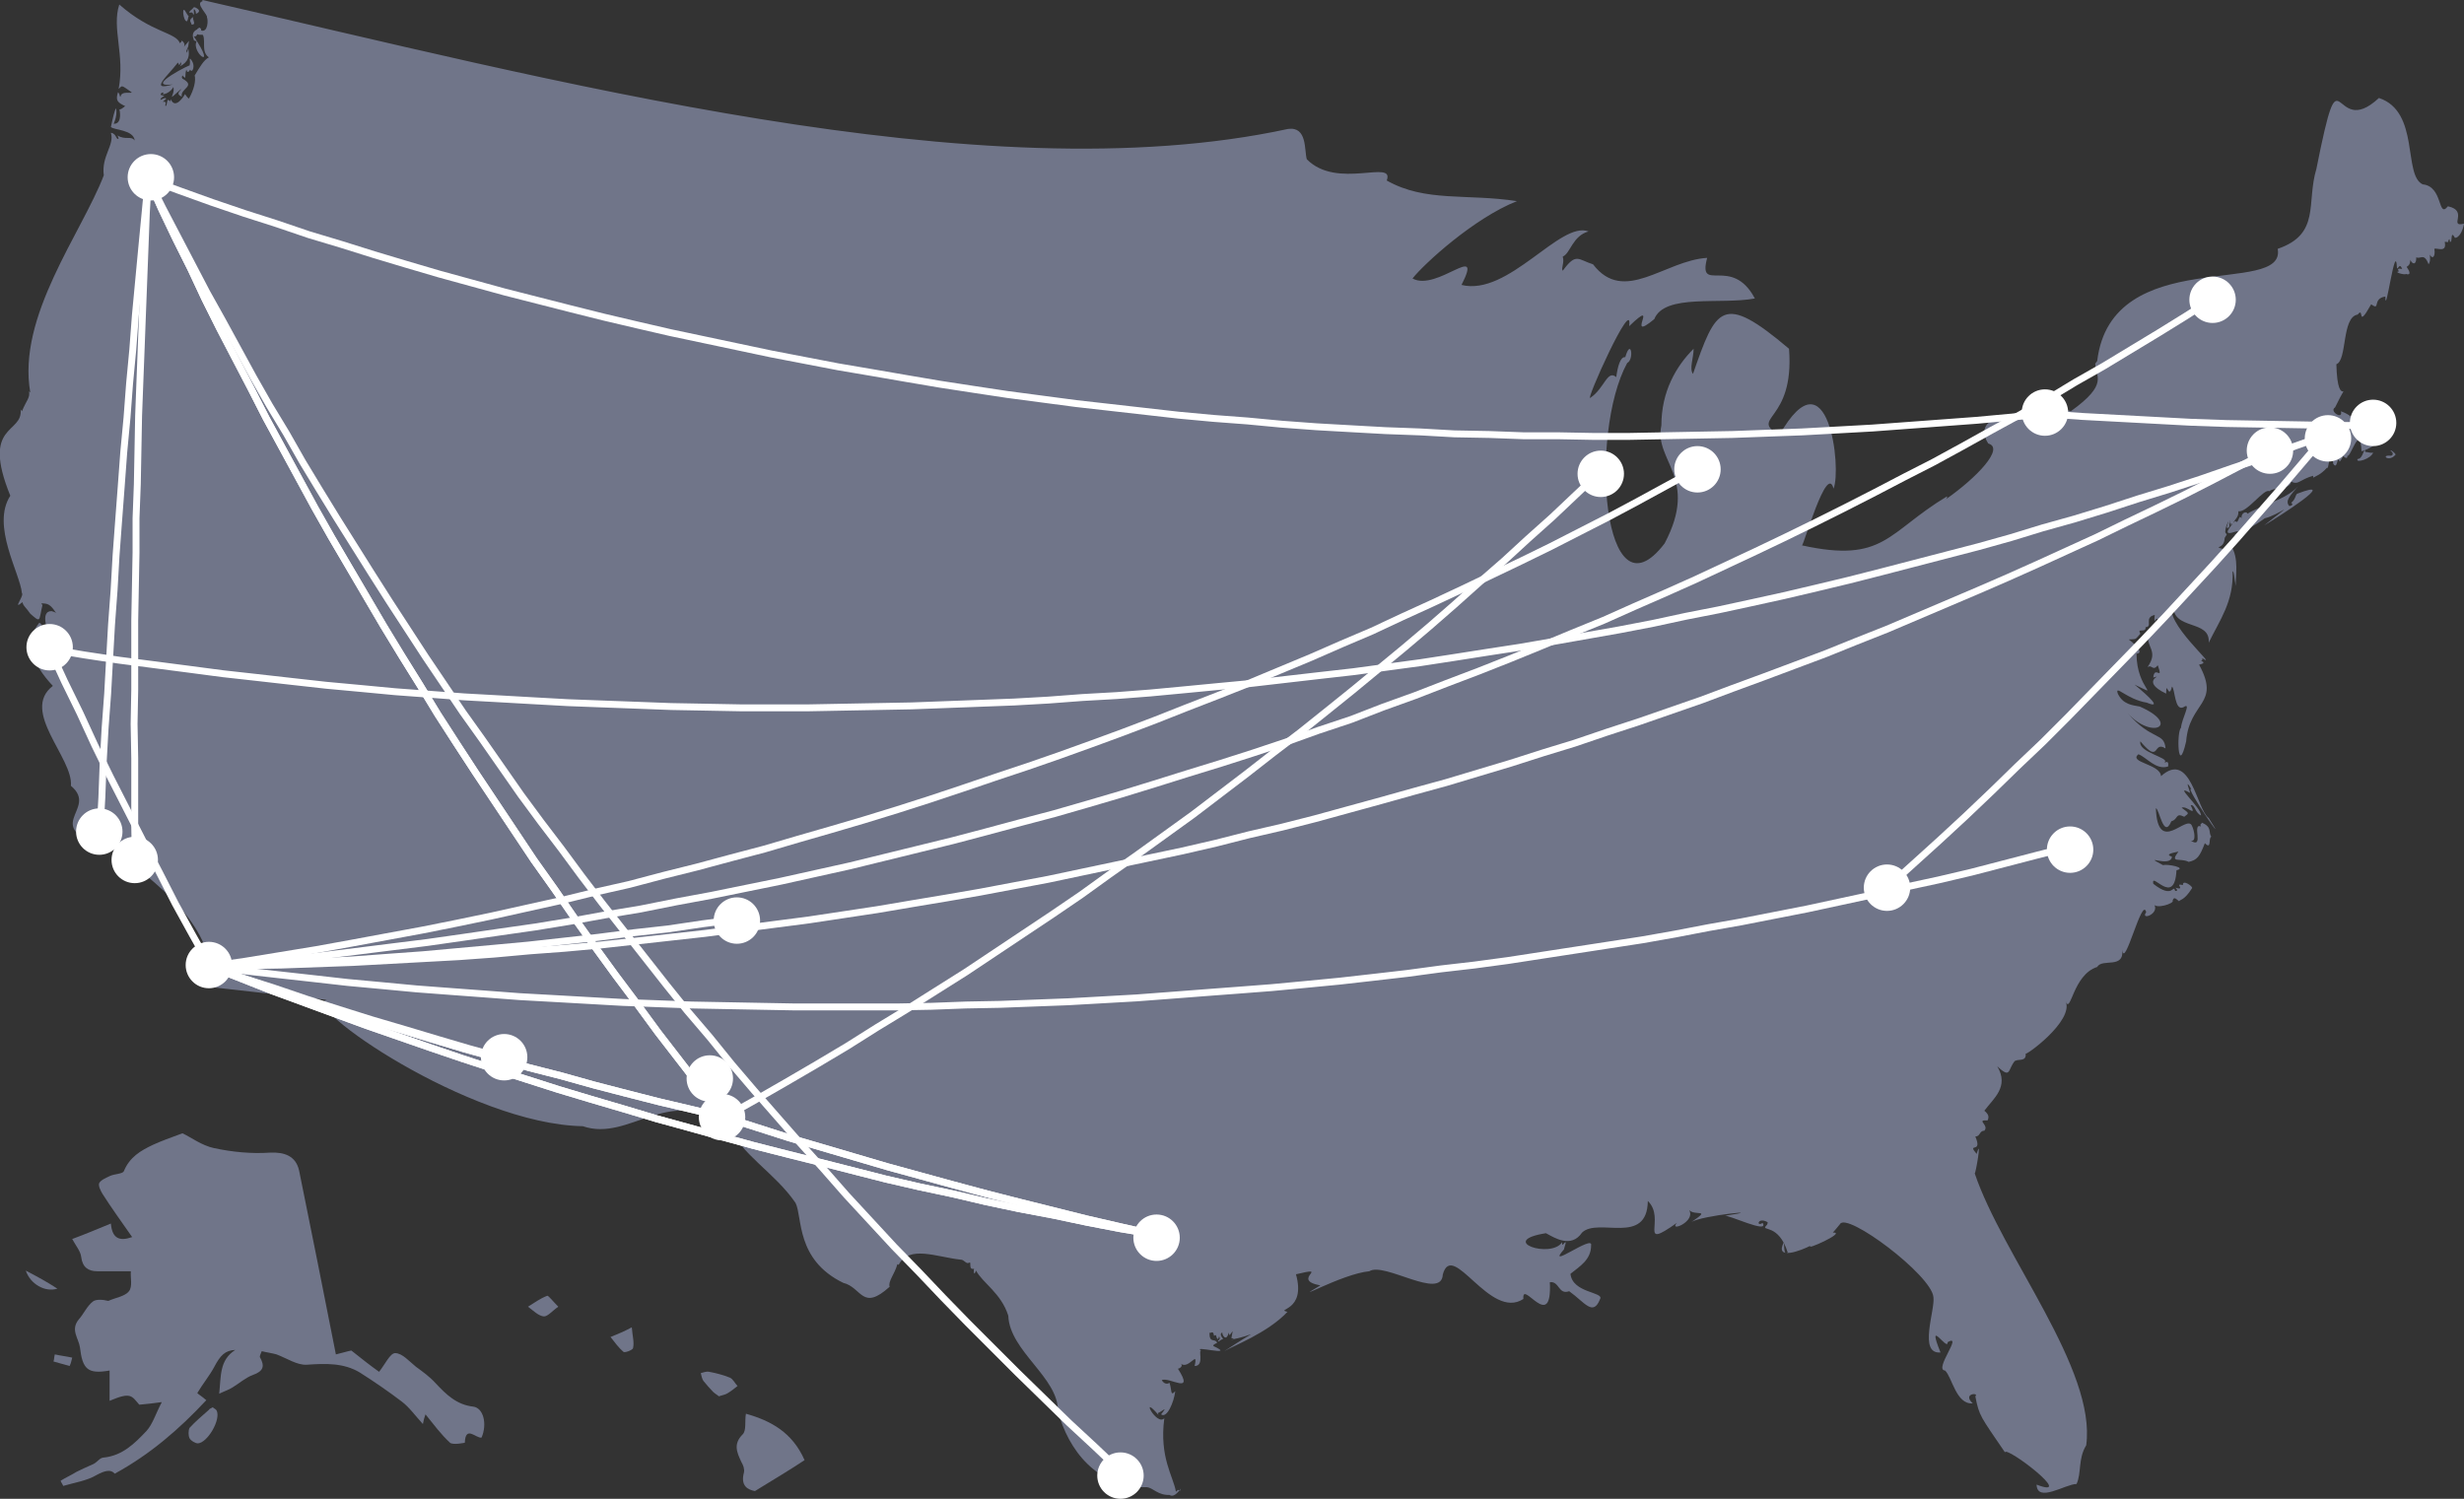 <?xml version="1.0" encoding="utf-8"?>
<!-- Generator: Adobe Illustrator 23.1.1, SVG Export Plug-In . SVG Version: 6.00 Build 0)  -->
<svg version="1.1" id="Layer_1" xmlns="http://www.w3.org/2000/svg" xmlns:xlink="http://www.w3.org/1999/xlink" x="0px" y="0px"
	 viewBox="0 0 382.2 232.5" style="enable-background:new 0 0 382.2 232.5;" xml:space="preserve">
<rect x="0" y="0" width="382.2" height="232.5" fill="#333333" stroke="none"/>
<style type="text/css">
	.st0{fill:#707589;}
	.st1{fill:none;stroke:#FFFFFF;stroke-width:1.07;stroke-linejoin:round;stroke-miterlimit:10;enable-background:new    ;}
	.st2{fill:none;stroke:#FFFFFF;stroke-width:1.07;stroke-linejoin:round;stroke-miterlimit:10;}
	.st3{fill:#FFFFFF;}
</style>
<g id="map">
	<path class="st0" d="M40.3,210.5c0.8,1.4,0.6,2.2-1.1,2.8c-1.1,0.4-2.1,1.3-3.1,1.9c-0.6,0.4-1.3,0.6-2.1,1c0.3-2.7,0-5.2,2.5-6.8
		c-1.6,0.1-2.3,0.8-3.3,2.7c-0.7,1.3-1.7,2.5-2.6,4c0.2,0.2,0.7,0.5,1.4,1.1c-4.2,4.5-8.7,8.4-14.2,11.4c-0.6-0.7-1.5-0.5-2.8,0.2
		c-1.5,0.9-3.5,1.2-5.2,1.7c-0.1-0.3-0.3-0.5-0.4-0.8c0.8-0.5,1.7-0.9,2.5-1.4c0.8-0.4,1.7-0.8,2.6-1.2c0.6-0.3,1-1,1.6-1
		c2.9-0.3,4.8-2.2,6.6-4.1c1-1.1,1.4-2.6,2.4-4.5c-1.5,0.2-2.3,0.3-3.5,0.4c-1.2-1.4-1.3-2-4.6-0.6c0-1.6,0-3.1,0-4.7
		c-3.4,0.6-4.2-0.2-4.6-3.6c-0.2-1.4-1.5-2.7-0.2-4.3c0.8-0.9,1.3-2.1,2.2-2.8c0.5-0.4,1.6-0.3,2.4-0.1c1.1-0.5,2.6-0.7,3.2-1.5
		c0.6-0.7,0.2-2.2,0.3-3.1c-1.6,0-3.4,0-5.2,0c-1.4,0-2.3-0.6-2.5-2.2c-0.1-0.9-0.8-1.7-1.4-2.8c1.9-0.7,3.8-1.5,6-2.4
		c0.2,2.3,1.3,2.8,3.3,2.1c-1.6-2.3-3.2-4.5-4.6-6.7c-0.3-0.5-0.7-1.3-0.5-1.7c0.3-0.5,1.1-0.8,1.7-1.1c0.7-0.3,1.9-0.3,2.1-0.7
		c0.9-2.2,2.6-3.2,4.5-4.1c1.3-0.6,2.7-1.1,4.6-1.8c1.3,0.6,3,1.9,4.9,2.3c2.8,0.6,5.8,0.9,8.7,0.7c2.2-0.1,4,0.5,4.5,2.8
		c1.9,9.4,3.8,18.8,5.7,28.5c0.9-0.2,1.8-0.5,2.4-0.6c1.5,1.2,2.9,2.3,4.3,3.3c0.9-1.1,1.7-2.9,2.5-2.9c1.1,0,2.2,1.3,3.2,2.1
		c1.1,0.8,2.2,1.6,3.1,2.6c1.6,1.7,3.2,3.3,5.8,3.6c1.6,0.2,2.2,2.7,1.3,4.8c-0.8,0.2-2.5-2-2.6,0.8c0,0-1.8,0.4-2.3,0
		c-1.4-1.3-2.5-2.8-3.8-4.4c-0.2,0.6-0.3,0.9-0.4,1.5c-1.2-1.3-2.1-2.6-3.3-3.5c-2.1-1.6-4.3-3.1-6.5-4.5c-2.5-1.5-5.3-1.4-8.2-1.2
		c-1.5,0.1-3.1-1-4.7-1.6c-0.7-0.2-1.5-0.3-2.3-0.5C40.4,210.1,40.3,210.3,40.3,210.5z"/>
	<path class="st0" d="M33,218.3c0.2,0.2,0.5,0.3,0.6,0.5c0.7,1.4-1.4,5-2.9,5.1c-0.4,0-1.1-0.4-1.3-0.8c-0.2-0.4-0.2-1.2,0-1.6
		c0.9-1,2-1.9,3-2.8C32.5,218.5,32.7,218.5,33,218.3z"/>
	<path class="st0" d="M8.9,199.9c-1.9,0.6-4.2-0.7-4.9-2.8C5.9,198.1,7.2,198.8,8.9,199.9z"/>
	<path class="st0" d="M8.5,210.1c0.9,0.2,1.8,0.3,2.7,0.5c-0.1,0.4-0.2,0.9-0.4,1.3c-0.8-0.2-1.7-0.5-2.5-0.7
		C8.4,210.9,8.4,210.5,8.5,210.1z"/>
	<path class="st0" d="M117.1,231.3c-1-0.2-2.3-0.7-1.7-2.9c0.1-0.5-0.1-1.1-0.4-1.6c-0.7-1.5-1.3-2.8,0.2-4.3c0.6-0.6,0.3-2,0.5-3.2
		c3.9,1.1,7.2,2.9,9.1,7.2C122.7,227.9,120.2,229.4,117.1,231.3z"/>
	<path class="st0" d="M111.5,216.6c-0.2-0.2-0.6-0.4-0.9-0.7c-0.5-0.5-1-1.1-1.5-1.7c-0.2-0.3-0.3-0.8-0.4-1.2
		c0.4-0.1,0.9-0.3,1.3-0.2c1.1,0.2,2.2,0.5,3.2,0.9c0.5,0.2,0.8,0.9,1.2,1.3c-0.5,0.4-1,0.8-1.5,1.1
		C112.6,216.3,112.2,216.4,111.5,216.6z"/>
	<path class="st0" d="M86.6,202.7c-1,0.7-1.7,1.6-2.3,1.5c-0.8-0.1-1.6-0.9-2.4-1.5c1-0.6,1.9-1.3,3-1.7
		C85.1,201,85.8,201.9,86.6,202.7z"/>
	<path class="st0" d="M98,205.9c0.1,1.3,0.4,2.3,0.2,3.2c0,0.3-1.3,0.8-1.5,0.6c-0.7-0.6-1.3-1.4-2-2.3
		C95.9,206.9,96.7,206.6,98,205.9z"/>
	<path class="st0" d="M150.3,195.9c0.5-0.4-0.2,1.2,0.8,0.9c-0.1,0.1-0.1,1.4,0.3,0.3c1,1.9,3.9,3.5,5,7c0.2,5.5,7.8,9.6,7.7,14.8
		c1.6,6,6,11.9,13.8,11.8c1,0.1,1.7,1.3,3.6,1.2h-0.1c1,0.7,2.2-1.9,1.6-0.6c-0.2-0.1-0.1-0.4-0.6,0.1c-0.4-2.4-2.6-5.3-1.8-11.4
		c-1.2,1.3-3.9-4-0.9-0.5l-0.1-0.3c0.6-0.2,1.7-1.3,0.5,0.2c0.9,0.7,2-1.9,2.2-3.6c-0.8,0.9-0.5-0.2-0.9-1.3
		c-0.1,0.1-0.7,0.4-1.2-0.4c1.1-0.6,5.2,2.4,2.5-1.8c0.1,0.1,1-0.4,0.4-0.8c1.3,1.1,2.8-2.3,2.2,0.4c1.7,0,0.3-3,1.2-2.3
		c-2.2-1.1,5.6,1,1.7-0.8c0.1-0.2-0.2-0.1,0.6-0.5c-0.4-0.8-1.2,0.2-1.2-1.6c0.1,0.3,0.6-0.5,0.7,0.5l0.3-0.1c0-0.2,0.2,1.3,0.5,0.2
		c-0.1-0.1,0.4,0.4-0.2,0.7c0.3,0.2-0.1,0.1,0.8-0.3c0.3,0.2-0.8-0.7-0.1-1c-0.1,0.3,0.6,1.6,1,0c0,0.1,0,0,0.1,0.4
		c0.1,0,0.1-0.1,0.5-0.6c0,0.2,0-0.1-0.2,1.1c-0.1-0.1,1.1,0.2-0.1,0.2c3.5-0.5,5.2-2.3-1,1.8c1.3-0.8,6.7-2.8,9.8-6.1
		c-2-0.5,3,0,1.3-5.9l-0.1,0.1c5.8-1.4-0.9,0.8,3.9,1.7c-5.2,3.1,3.3-1.8,7.6-2.2c2.3-1.5,11.2,4.6,11.4,0.5
		c1.5-5.5,7.3,7.2,12.5,3.8c-0.3-3.2,4.5,5.4,4.1-2.6c1.5-0.2,1.3,2,3,1.4c2.4,1.7,3.7,4,4.8,1.2c0.6-1.1-4.3-0.9-4.6-3.9
		c1.5-1.2,3.2-2.2,3.2-4.4c0.4-1.8-7.2,4-4.2,0.6c0-0.3,0.7-1.8-0.2-0.7c-0.1-0.1-0.1,0-0.1-0.4c-1.7,2.6-10.1-0.2-2.5-1.4
		c1.3,0.7,3.9,2.4,5.6-0.1c2.5-2.4,10.1,2.1,10.2-4.9c2.9,2.8-1.7,7.8,4.5,3.4c-1.3,1.5,3-0.2,1.9-2c0.9,1,3.6-0.3,0.3,1.9
		c1.6-1.1,12.6-2.1,5.2-1c0.6-0.2,7,2.9,5.9,1.1c-1,0.7-0.8-1,0.8-0.1c-0.1,0.2,0.1,0.2-0.3,0.6c-0.7,0.8,2-0.4,3.4,4.1
		c-0.5,0.2-0.5,0-0.6-1.6c-1.5,2.9,2.7,1.3,4.2,0.5c-1.3,1,5.7-2.1,3.4-2c0.3-0.3,0.5-0.6,1.1-1.3c1-2,14.2,7.9,14.5,11.3
		c0.3,2-2.4,8.9,1.1,8.6c-2.3-5.7,1.2,0,1.1-1.6c2.5-1.4-2.2,4.3-0.4,4.4c1.1,1,1.7,5.3,4.3,5.1c-1.7-1.6,1.1-1.7,0.4-1.1
		c0.6,3.1,0.8,3.1,4.6,8.7c0.1-1.1,11.2,7.4,4.9,5c0.1,2.9,4.5-0.1,6.2-0.1c0.8-1.7,0.2-3.9,1.5-6c1.6-11.8-13-29.4-17.3-42.2
		c0.1,0.4,1.2-6,0.3-3c-1.6-1.9,1,0.1-0.2-2.7c0.8,0,0.6-0.9,1.4-0.9c0.8-0.9-1.4-1.7,0.5-1.6c0.3-0.6,0.1-1-0.5-1.5
		c1.4-1.9,3.9-3.7,2-6.9c2.2,2.1,1.6,0.4,2.8-0.9v0.1c0.3-0.4,1.8,0.2,1.6-1.2c-0.4,0.7,7.6-5,6.2-8.1c0.8,2.2,1.1-4.1,4.9-5.3
		c0.8-1.4,4.2,0.4,3.9-2.7c0.3,3.3,3.1-8.4,3.7-5.8c-1,1.4,2.4,0.2,1.1-1.4c0.2,1.1,3.4,0,3-0.4c0.2-0.5,0.3-0.5,1,0.1
		c0.2-0.3,0.8-0.1,2-2c0.3-0.2-1.5-1.5-1.4-0.5c-1.5-0.4,0.6,0.9-1.2,0.4c0.1,0,0.6,0.6,0,0.5c-0.4-1.2-0.2,1.4-3.4-1.1
		c-0.4-2.1,3.3,3.7,3.6-2.1c1.7-0.4-1.4-1-2.1-0.8c-3.5-1.9,1.2,0.5,1.4-1.3c-1.2-0.4,0.2-0.6,1-0.8c-1.4,1.9,0.2,0.9,1.6,1.6
		c1.3-0.3,1.7-0.8,2.5-2.9c1.1,1.1,0.5-0.8,1-1c-0.5-0.7,0.2-1.5-1.5-2.2c0.2,0.2-0.4,0.1-0.1,0.6c-1.5-0.6,0.6,3.6-1.6,2.2
		c0.9,0.3,0.6-1.5,0.2-2.3c-0.8-1.9-5.3,4.7-5.6-2.7c0.5-0.1,1.2,4.9,2.4,2c1.1-0.3,0.6-1.4,2-0.7c0.8-0.6,0.8-0.5-0.4-1.4
		c0.8-0.4,2.4,1.6,1.4-0.4c0.7-0.1,0.6,1.1,1.6,1.6c0.1-1.2-4.5-5.1-1.7-3.5c0.1,0-1-2.6,0.2-0.6c-1.2-0.6,6.4,10.3,2.7,4.5
		c-1.9-1.4-2.8-10.6-7.4-6.5c-0.1-1.9-5.1-2.1-3.5-3.4c1.3,0.5,2.7,2.5,4.6,1.9c0-0.1,0.2-1-0.5-0.6v-0.1l0,0
		c0.6-0.7-4.2-1.5-3.8-3.2c3.1,3.7,1.9-0.2,3.9,1.1c-0.2-2.6-2.1-1.1-5.9-5.5c3.9,4.3,8.3,1.8,1.9-1c-1.1-0.2-2.6-0.3-3.4-2
		c-0.5-1.5,1.4,0.9,4.5,1.4c2.4,1,0.4-0.9-1.9-2.8c4.3,2,0.3,0.8,0.3-4.8c1,0,0.3-1.1-1.2-2.2c1.3-0.1,0.9,0.1,1.8-0.9
		c-0.6-1,0.9,0,0.8-1c1.2-0.1-0.3-1.5,1.4-1.9c0.1,0-0.1,0.4,0,1c0.6-1.2,1.2,0.6-0.9,1.6c-0.7,2.4,1.7,2.8-0.2,5.5
		c0.7-0.5,0.8,0.7,1.6-0.3c0.9,2.6-0.5-0.1-0.7,1.9c2-0.5-2.4,0.4,2,2.5c0-2.3,0.4,1.1,0.9-1.1c0.5,0.4,0.4,3.9,1.8,3.2
		c1.3-0.9-0.3,1.8-0.4,3.2c-0.7,0.6-0.5,7.8,0.8,2.1c0.5-6.2,5.4-5.7,2-11.9c0,0,1.3-0.2,0.3-0.6c0,0,0.3,0,0.2-0.4
		c2.9,1.9-6.4-5.9-4.5-8.3c-0.2,4.1,5.8,2.2,5.5,5.9c1.7-3.5,3.9-6.4,3.7-11.1c0.3,0.2,0.2,0.9,0.5,2.3c-0.1-1.2,0.6-4.4-0.8-6.3
		c0,0.2-0.1,0.1,0.1,0.6c-0.3-0.2-1.2,0.2-2-0.3c1.7-0.6,0.4-2.4,1.7-4.2l0.3,0.8c-0.1-0.1-0.1,0-0.2-0.3l0.7,0.2
		c-0.5-0.7,0.7-0.8,0.6-2.1c1.3,0.3,4-3.6,4.8-3.1c0.8-0.7,3.2-0.2,3.4-1.5c1.1,0.6,1.3-0.3,3.4-0.9v0.3c0.5-0.3,1.1-0.4,2.2-1.6
		c0.1,1.1,0.6-4.7,0.9-0.6c0.7,1.2,0.6-1.5,1-0.3c0.1,0,0.3-0.4,0.6-0.9c-0.1,0.1,0.7,0.7,0.6,0c0.5,0.4,2-5.2,2.2-0.7
		c2.3-0.5,7.6-5,1.8-5c4.7,0.1-1.1,5.9-2.5,0.8c-0.4-0.7-1-1.5-2.5-2c0.4,1.4-1.9,0-0.9-0.6c2.7-5.6,0.4,1.2,0.2-6.7
		c1.7-0.6,0.8-7.3,3.3-7.7c1.1-1.4-0.2,2.5,2.1-1.6c1.5,1.1,0.1-0.9,2.2-1.2c0,3.5,1.6-9.1,1.8-4.4c0.2,0.2,0.4-0.9,0.8,0.1
		c0.1,0.1-1-0.3-0.5,0.4c-0.9,0.1,0.9,0.6,1.1,0.4c0.6,0.2,0.8-0.1,0.1-1.1c0.3-0.2,0.5-0.3,0.6-1.1c0.1,0.5,0.9,1.1,0.9-0.4
		c0.6,0.4,1.2-0.8,1.9,1.1c0.2-0.3,0.3-0.6,0.2-1.5c0.4,0.8,0.9,0.3,0.7-0.9c0.4-0.2,2,0.7,1.6-1.1c0,0.1,0.1-0.1,0.5,0.1
		c-0.1,0.2,0.3-1.1,0.3-0.1c0.5,0.3,0-2,0.8-0.6c0.6,0,1.2-1,1.4-2.2c-2.5,0.6,0.8-2-2.5-2.7c-1.6,2-0.7-3.1-3.9-3.4
		c-3.1-1.4-0.4-11.3-6.8-13.4c-7.4,6.9-5.7-9-9.7,11c-1.6,5.3,0.7,10.1-6,12.4c1.4,7.6-25.8-0.9-28,17.4l-0.3,0.4
		c0,2,2.2,3.1-3.8,7.4c-0.2-0.2-2.8-0.4-3.7,0.9c-1.3-1.2-12.4-1.1-9.1,4.1c2.6,0.7-1.8,5.3-6.5,8.6c-0.1,0,0.2-0.1,0.1-0.4
		c-9.3,5.6-9.7,10.4-22.5,7.6c0.2,0.3,3.9-12.9,4.9-8.8c1.3-3-0.8-21.7-8.4-8.3c-4.8-2.9,2.4-1.9,1.5-13.4
		c-10.4-8.8-11.3-6.4-14.9,3.9c-0.6-0.8,0.1-2.5,0.1-3.9c-2.7,2.7-5,6.6-5,11.9c-1.2,5.5,5.9,8.1,0.5,18.3c-9.6,12.6-11.8-17-5.8-28
		c1.1-0.5,0.6-4-0.3-0.9c-0.8-0.1-1.2,1.6-1.4,3.1c-1.4-1.2-1.8,1.7-4,3.2c-1,1,6.7-16.2,6-11.1c5-4.8-0.8,2.8,3.9-1.1
		c1.6-4,10.3-2.2,15.6-3.2c-3.6-6.8-8.9-0.6-7.4-6.3c-6.6,0.4-12.9,7.3-17.7,1c-2.3-0.7-2.6-1.9-4.7,1c-0.3-0.4,0.3-1.2,0-2.2
		c1.2-0.5,1.5-3.2,4-3.9C242,34.2,234,46,226.7,44.2c3.5-6.9-3.8,1.1-7.6-1c1.8-2.3,9.6-9.4,16.2-12c-7.8-1.2-14.2,0.2-20.2-3.2
		c1.3-3.4-7.7,1.5-12.4-3.3c-0.4-1.4,0.1-5.1-2.9-4.7C152.2,30.3,85.3,12.3,31.4,0v0.2c-1.2,0.3,0.9,2.1,0.7,2.5
		c0.2,0.3,0.2,2.5-1,2c0.2-1.1-1.4,0.4,0.1,0.3c1,1-0.2,2.9,1.2,3.9c-0.8,0.4-1.4,1.5-2.2,2.8c0.2,0.8-0.1,2.2-0.9,3.6
		c0,0-0.2-0.1-0.6-0.7c-0.1,0.2-1.5,2.5-2.2,0.8l-0.1,0.4c-0.1,0.1,0.2-0.2-0.4-0.3c-0.1,0.3,0,0.1-0.2,0.9
		c-0.5,0.2,0.4-0.8-0.6-0.6c0.1,0,0,0,0.6-0.5c-0.2-0.1-0.1-0.2-0.9,0.2c0,0-0.1-0.3,0.6-0.6l-0.6-0.2c0,0.2,0-0.5,0.5-0.3l-0.2,0.2
		c0.2,0.1,1.2-0.2,1.7-1.1c0.3,1.3-1.3,2.5,1.2,0.3c0,0.3-1,0.7,0.1,1.2c-0.3-1.3,2.3-1.6,0.1-2.8c0-0.1-0.2-0.1,0-0.5
		c0.7,0.8,0.3,0.1,0.6-0.9c0-0.2,0.1,0.9,0.6,0c0.3,0.7,1-0.7,0-1.7c-0.2,0.1,0.1,0.2-0.1,1.1c0.8-0.6-7.4,3.5-2.6,2.9
		c-3.7,1.1-0.9-1.2,0.8-3.4l0.2,0.4c0-0.1,0.1,0.1,0.2-0.5c0,0.2,0.3,0.2-0.1,0.7c0.7-0.4,1.7-1,1.3-2.8L29,8.2l-0.1-0.3l0.3-0.7
		c0.1-1.2,0.4-1.1-0.7,0.1c0,0,0.4-0.5-0.3-1c-0.1,0,0.1,0.1-0.3,0.4c-0.6-1.7-4.4-1.6-9.4-6c-1.2,3.7,0.9,7.8-0.1,13.1
		c0.6-0.6,0.4-0.6,2,0.5c0.2,0.3-1.6-0.3-1.7,0.7c-0.2,0,0-0.3-0.4-0.7c-0.4,1.3-0.1,1.6,1.2,2.2c-0.1-0.2-0.4,0.4-1,0.5
		c0-0.3,0.6,2.2-0.8,2.2c-0.3,0.3,0.6-1,0.3-2.4c-0.2,0.2-0.5,1.5-0.8,2.9c0.5,0.5,3.5,0.4,3.7,2.1c-0.6-0.8-1.4,0-2.7-0.8
		c0,0,0.1,0.1,0.2,0.5c-0.4,0.3-0.3-0.8-1.2-0.9c0.6,1.9-1.5,3.6-1.1,6.6C12.7,36.1,2.6,49.1,4.7,60.9l-0.2-0.2
		c0.2,1-0.4,1.4-1.1,3.1l-0.2-0.3c0.4,3.9-6.2,2.1-1.6,13.4c-3,4.6,1.5,12,1.8,15.1c0.4,0.4-1.6,2.8,0.1,1.4c0,0.5,0.6,0.9,1.2,1.8
		c1.7,1.5,1.3,1.1,1.9-1.4c-0.1,0-0.1,0-0.2-0.2c1,0,1.4,0.1,2.3,1.5C8.5,95,8.7,95,8,94.8h0.1c-2.1-0.1-0.7,3.4,0.4,5.7
		c-0.5,0.2-3.3-2.3-2-3c-0.1-0.2,0.2-0.6-0.4-0.9c-2.4,2.9-1.1,6.4,2.1,9.8c-5.1,3.9,3.2,11.2,2.8,15.5c4.6,3.8-5.7,6.4,6.6,9.9
		c6.4,5,15.2,11.2,15.3,20.5c-0.6-0.3-0.2-1.1-0.4,0.8c5.4,0.6,11.4,1.3,18.2,2c-4.5,0.7,22.1,19.3,39.7,19.6
		c7.3,2.5,13.1-6.5,22.7-0.1c1.7,4.4,7.1,7.3,10.3,12c1.1,2.2,0,8.8,7.4,12.4c2.9,0.7,2.9,4.5,7.2,0.6c-0.3-0.8,0.8-2,1.2-3.5
		l0.2,0.1c1.6-3.1,5.9-1.2,9.6-0.8C149.6,195.4,149.8,196.1,150.3,195.9z"/>
	<path class="st0" d="M368.1,70.2c-0.4,0.1-0.4,0-1.2-0.1c-0.2-1-0.3,1.1-1.2,1.1C365.3,71.9,367.8,71.2,368.1,70.2z"/>
	<path class="st0" d="M370.9,70.7c-1.8-0.2-0.3,1.1,0.7-0.2c-0.3-0.5-1.3-1-0.5-0.3C371.1,70.3,371.3,70.5,370.9,70.7z"/>
	<polygon class="st0" points="345.9,80.9 345.8,80.8 345.9,80.7 345.8,80.6 345.7,80.7 345.6,81.1 345.5,81.4 345.4,81.8 
		345.5,81.9 345.6,81.9 345.8,81.7 345.8,81.6 345.8,81.5 345.8,81.2 345.9,81.1 	"/>
	<polygon class="st0" points="344.1,84.3 344.4,84.2 344.7,84 344.8,83.7 345,83.5 345.3,83.1 345.4,82.9 345.1,82.5 344.4,82.9 	
		"/>
	<path class="st0" d="M355.4,78l0.2,0.2c-0.1,0,0.1,0.2-0.5,0.3c-0.7-0.8,0.1-1.6,1.4-3.1c-1.8,2.1-6.1,3.1-7.9,4.3
		c0-0.4-1-0.3-0.9,0.7c-0.5-0.8-0.4,1.1-1,0.4c-3.5,3.9,2.3,0.2-0.2,2.3c1.3-0.5,3.3-1.6,4.8-2.7c2.2-0.5,5.5-3.3-0.1,1.1
		c1.9-1.1,12.1-7.6,5.1-4.9C356,76.9,356.1,77.4,355.4,78z"/>
	<path class="st0" d="M28.9,2c0,0,0.1,0.2,0.4,0.6c-0.2,0,0,0.2-0.3,0.7C28.4,3.4,28.1,0.4,28.9,2z"/>
	<path class="st0" d="M29.7,3.8c0-0.4-0.6-0.6,0.3-1.2C29.7,2.9,30.6,3.9,29.7,3.8z"/>
	<path class="st0" d="M30.5,2.1c-0.3,0.1,0.1-0.2-0.4-0.7c0,0.1-0.1,0,0,0.8c-0.3,0.2,0-0.5-0.7-0.2c-0.1-0.3,0.3-0.4,0.7-0.9
		C30.2,1.1,31.5,1.6,30.5,2.1z"/>
	<path class="st0" d="M30,6c0.1-0.1-0.2,0.3,0.5,0.4c-0.9,1.8,3.3,4.8-0.4-0.7c-0.1-0.2,0.3,0.2,0.5-0.4c0.2,0.1,0.2,0.1,0.9,0.1
		c0.2-0.1-0.4-0.5-0.3-0.9C31.2,4.3,29.5,4.6,30,6z"/>
</g>
<g>
	<g>
		<polyline class="st1" points="114.4,142.6 109,143.3 103.6,144.1 98.2,144.7 92.8,145.4 87.4,146 82,146.6 76.6,147.1 71.1,147.6 
			65.6,148.1 60.1,148.5 54.7,148.9 49.1,149.2 43.6,149.5 38.1,149.7 32.6,149.9 		"/>
		<polyline class="st1" points="292.6,137.8 296.7,134.1 300.9,130.3 304.9,126.6 309,122.7 312.9,118.9 316.9,115.1 320.8,111.2 
			324.6,107.3 328.4,103.4 332.2,99.5 335.9,95.6 339.6,91.6 343.3,87.6 346.9,83.6 350.4,79.6 353.9,75.6 357.4,71.5 360.8,67.5 		
			"/>
		<polyline class="st1" points="179.1,191.5 173.8,190.6 168.6,189.6 163.4,188.5 158.1,187.5 152.9,186.4 147.8,185.2 142.6,184.1 
			137.4,182.9 132.3,181.6 127.2,180.3 122,179 116.9,177.7 111.8,176.3 106.8,174.9 101.7,173.5 96.7,172 91.6,170.5 86.6,169 
			81.6,167.4 76.6,165.8 71.7,164.2 66.7,162.5 61.8,160.8 56.9,159.1 52,157.3 47.1,155.5 42.2,153.7 37.4,151.8 32.6,149.9 		"/>
		<polyline class="st1" points="179.1,191.5 173.8,190.3 168.6,189.1 163.4,187.8 158.2,186.5 153.1,185.2 147.9,183.8 142.8,182.4 
			137.7,181 132.6,179.5 127.5,178 122.4,176.5 117.4,174.9 112.4,173.3 		"/>
		<polyline class="st1" points="368.1,66 362.4,66 356.8,65.9 351.1,65.8 345.4,65.7 339.8,65.5 334.2,65.2 328.6,64.9 323,64.6 
			317.4,64.2 		"/>
		<polyline class="st1" points="343.3,46.3 339.1,49 334.9,51.6 330.6,54.2 326.3,56.8 321.9,59.3 317.6,61.9 313.2,64.4 
			308.8,66.8 304.3,69.3 299.9,71.7 295.4,74 290.8,76.4 286.3,78.7 281.7,81 277,83.3 272.4,85.5 267.7,87.7 263,89.9 258.3,92 
			253.5,94.1 248.8,96.2 243.9,98.2 239.1,100.2 234.2,102.2 229.4,104.1 224.4,106 219.5,107.9 214.5,109.7 209.6,111.6 
			204.5,113.3 199.5,115.1 194.4,116.8 189.4,118.4 184.2,120 179.1,121.6 173.9,123.2 168.8,124.7 163.6,126.2 158.3,127.6 
			153.1,129 147.8,130.4 142.5,131.7 137.2,133 131.9,134.3 126.5,135.5 121.1,136.7 115.7,137.8 110.3,138.9 104.9,139.9 99.4,141 
			94,141.9 88.5,142.9 83,143.8 77.4,144.6 71.9,145.4 66.3,146.2 60.7,146.9 55.1,147.6 49.5,148.3 43.9,148.9 38.2,149.4 
			32.6,149.9 		"/>
		<polyline class="st2" points="112.4,173.3 107.3,172.1 102.2,170.9 97.1,169.6 92.1,168.3 87.1,166.9 82,165.6 77,164.1 72,162.7 
			67,161.2 62.1,159.7 57.1,158.2 52.2,156.6 47.2,155 42.3,153.3 37.4,151.7 32.6,149.9 		"/>
		<polyline class="st1" points="112.4,173.3 117.4,174.9 122.4,176.5 127.5,178 132.6,179.5 137.7,181 142.8,182.4 147.9,183.8 
			153.1,185.2 158.2,186.5 163.4,187.8 168.6,189.1 173.8,190.3 179.1,191.5 		"/>
		<polyline class="st1" points="112.4,173.3 108.9,169 105.5,164.6 102.1,160.2 98.8,155.7 95.5,151.3 92.3,146.9 89.1,142.4 
			86,137.9 82.8,133.4 79.8,128.9 76.8,124.4 73.8,119.9 70.8,115.3 67.9,110.8 65.1,106.2 62.3,101.7 59.5,97.1 56.8,92.5 
			54.1,87.9 51.4,83.3 48.8,78.7 46.3,74.1 43.8,69.5 41.3,64.9 38.9,60.2 36.5,55.6 34.1,51 31.8,46.4 29.6,41.7 27.3,37.1 
			25.1,32.5 23,27.8 		"/>
		<polyline class="st1" points="262.8,73 258.4,75.4 254,77.8 249.5,80.2 245,82.5 240.5,84.8 236,87 231.4,89.2 226.8,91.4 
			222.1,93.6 217.5,95.7 212.8,97.9 208.1,99.9 203.3,102 198.5,104 193.7,106 188.9,107.9 184,109.8 179.2,111.7 174.2,113.6 
			169.3,115.4 164.3,117.2 159.4,118.9 154.3,120.6 149.3,122.3 144.2,124 139.2,125.6 134,127.2 128.9,128.7 123.7,130.2 
			118.6,131.7 113.3,133.1 108.1,134.5 102.9,135.8 97.6,137.2 92.3,138.4 87,139.7 81.6,140.9 76.2,142.1 70.9,143.2 65.4,144.3 
			60,145.3 54.6,146.3 49.1,147.3 43.6,148.2 38.1,149.1 32.6,149.9 		"/>
		<polyline class="st1" points="352.3,69.8 347.8,72.1 343.4,74.4 338.9,76.7 334.4,78.9 329.8,81.1 325.3,83.3 320.7,85.4 
			316.1,87.5 311.4,89.6 306.8,91.6 302.1,93.6 297.4,95.6 292.7,97.6 287.9,99.5 283.2,101.4 278.4,103.2 273.6,105 268.7,106.8 
			263.9,108.6 259,110.3 254.1,112 249.2,113.6 244.2,115.3 239.3,116.8 234.3,118.4 229.3,119.9 224.3,121.4 219.2,122.8 
			214.2,124.2 209.1,125.6 204,127 198.9,128.3 193.7,129.5 188.6,130.8 183.4,132 178.2,133.1 173,134.2 167.8,135.3 162.6,136.4 
			157.3,137.4 152,138.4 146.8,139.3 141.4,140.2 136.1,141.1 130.8,141.9 125.5,142.7 120.1,143.4 114.7,144.1 109.3,144.8 
			103.9,145.4 98.5,146 93.1,146.6 87.6,147.1 82.2,147.5 76.7,148 71.2,148.4 65.7,148.7 60.2,149 54.7,149.3 49.2,149.5 
			43.7,149.7 38.1,149.8 32.6,149.9 		"/>
		<line class="st1" x1="110.4" y1="168" x2="112.4" y2="173.3"/>
		<polyline class="st1" points="173.9,228.3 169.9,224.5 165.8,220.7 161.9,216.9 157.9,213 154,209.1 150.1,205.2 146.3,201.3 
			142.5,197.3 138.7,193.4 135,189.4 131.3,185.4 127.7,181.3 124.1,177.3 120.5,173.2 117,169.2 113.5,165.1 110.1,160.9 
			106.6,156.8 103.3,152.7 100,148.5 96.7,144.3 93.4,140.1 90.2,135.9 87.1,131.7 83.9,127.5 80.8,123.3 77.8,119 74.8,114.7 
			71.8,110.5 68.9,106.2 66,101.9 63.2,97.6 60.4,93.3 57.6,88.9 54.9,84.6 52.2,80.3 49.5,75.9 46.9,71.6 44.4,67.2 41.8,62.9 
			39.3,58.5 36.9,54.1 34.5,49.7 32.1,45.4 29.8,41 27.5,36.6 25.2,32.2 23,27.8 		"/>
		<polyline class="st1" points="248.1,73.3 244.5,76.7 240.8,80.2 237,83.6 233.3,87 229.4,90.4 225.6,93.8 221.7,97.2 217.8,100.5 
			213.8,103.8 209.8,107.1 205.7,110.4 201.7,113.6 197.5,116.8 193.4,120 189.2,123.2 185,126.4 180.7,129.5 176.4,132.6 
			172,135.7 167.7,138.8 163.3,141.8 158.8,144.8 154.3,147.8 149.8,150.8 145.2,153.7 140.6,156.6 136,159.4 131.4,162.3 
			126.7,165.1 121.9,167.9 117.2,170.6 112.4,173.3 		"/>
		<polyline class="st1" points="21,133.6 20.9,128.3 20.9,123 20.9,117.6 20.8,112.3 20.9,107 20.9,101.6 20.9,96.3 21,91 
			21.1,85.7 21.1,80.4 21.3,75.1 21.4,69.8 21.5,64.5 21.7,59.2 21.9,54 22.1,48.7 22.3,43.5 22.5,38.3 22.7,33 23,27.8 		"/>
		<polyline class="st1" points="23,27.8 25.1,32.5 27.3,37.1 29.6,41.7 31.8,46.4 34.1,51 36.5,55.6 38.9,60.2 41.3,64.9 43.8,69.5 
			46.3,74.1 48.8,78.7 51.4,83.3 54.1,87.9 56.8,92.5 59.5,97.1 62.3,101.7 65.1,106.2 67.9,110.8 70.8,115.3 73.8,119.9 
			76.8,124.4 79.8,128.9 82.8,133.4 86,137.9 89.1,142.4 92.3,146.9 95.5,151.3 98.8,155.7 102.1,160.2 105.5,164.6 108.9,169 
			112.4,173.3 		"/>
		<polyline class="st1" points="360.8,67.5 356,69.2 351.1,71 346.3,72.6 341.4,74.3 336.5,75.9 331.6,77.4 326.7,79 321.8,80.5 
			316.8,81.9 311.9,83.4 306.9,84.8 301.9,86.1 296.9,87.4 291.9,88.7 286.8,90 281.8,91.2 276.7,92.4 271.7,93.5 266.6,94.6 
			261.5,95.6 256.4,96.7 251.2,97.7 246.1,98.6 241,99.5 235.8,100.4 230.6,101.2 225.5,102 220.3,102.8 215.1,103.5 209.9,104.2 
			204.6,104.8 199.4,105.4 194.2,106 188.9,106.5 183.7,107 178.4,107.5 173.2,107.9 167.9,108.2 162.6,108.6 157.3,108.9 
			152,109.1 146.7,109.3 141.4,109.5 136.1,109.6 130.8,109.7 125.5,109.8 120.1,109.8 114.8,109.8 109.5,109.7 104.1,109.6 
			98.8,109.4 93.4,109.2 88.1,109 82.7,108.7 77.4,108.4 72,108.1 66.7,107.7 61.3,107.3 56,106.8 50.6,106.3 45.2,105.7 
			39.9,105.1 34.5,104.5 29.2,103.8 23.8,103.1 18.4,102.4 13.1,101.6 7.7,100.7 		"/>
		<polyline class="st1" points="320.9,131.4 315.8,132.7 310.8,134 305.8,135.3 300.7,136.5 295.6,137.6 290.5,138.8 285.4,139.9 
			280.3,141 275.2,142 270.1,143 265,143.9 259.8,144.9 254.7,145.8 249.5,146.6 244.3,147.4 239.1,148.2 233.9,149 228.7,149.7 
			223.5,150.3 218.3,151 213.1,151.6 207.8,152.2 202.6,152.7 197.3,153.2 192.1,153.6 186.8,154 181.6,154.4 176.3,154.8 
			171,155.1 165.7,155.4 160.4,155.6 155.1,155.8 149.8,155.9 144.5,156.1 139.2,156.2 133.9,156.2 128.6,156.2 123.3,156.2 
			117.9,156.1 112.6,156 107.3,155.9 102,155.7 96.6,155.5 91.3,155.2 86,154.9 80.6,154.6 75.3,154.2 69.9,153.8 64.6,153.4 
			59.3,152.9 53.9,152.4 48.6,151.8 43.2,151.2 37.9,150.6 32.6,149.9 		"/>
		<polyline class="st1" points="317.4,64.2 312,64.7 306.6,65.2 301.2,65.6 295.8,66 290.4,66.4 285,66.7 279.5,67 274.1,67.2 
			268.7,67.4 263.3,67.5 258,67.6 252.6,67.7 247.2,67.7 241.8,67.6 236.4,67.6 231,67.4 225.6,67.3 220.3,67 214.9,66.8 
			209.5,66.5 204.2,66.2 198.8,65.8 193.5,65.3 188.2,64.9 182.8,64.4 177.5,63.8 172.2,63.2 166.9,62.6 161.6,61.9 156.3,61.2 
			151,60.4 145.8,59.6 140.5,58.7 135.3,57.8 130,56.9 124.8,55.9 119.6,54.9 114.4,53.8 109.2,52.7 104,51.6 98.8,50.4 93.7,49.2 
			88.5,47.9 83.4,46.6 78.3,45.3 73.2,43.9 68.1,42.5 63,41 58,39.5 52.9,37.9 47.9,36.4 42.9,34.7 37.9,33.1 32.9,31.4 27.9,29.6 
			23,27.8 		"/>
		<polyline class="st2" points="32.6,149.9 37.4,151.7 42.3,153.3 47.2,155 52.2,156.6 57.1,158.2 62.1,159.7 67,161.2 72,162.7 
			77,164.1 82,165.6 87.1,166.9 92.1,168.3 97.1,169.6 102.2,170.9 107.3,172.1 112.4,173.3 		"/>
		<polyline class="st1" points="32.6,149.9 37.4,151.8 42.2,153.7 47.1,155.5 52,157.3 56.9,159.1 61.8,160.8 66.7,162.5 
			71.7,164.2 76.6,165.8 81.6,167.4 86.6,169 91.6,170.5 96.7,172 101.7,173.5 106.8,174.9 111.8,176.3 116.9,177.7 122,179 
			127.2,180.3 132.3,181.6 137.4,182.9 142.6,184.1 147.8,185.2 152.9,186.4 158.1,187.5 163.4,188.5 168.6,189.6 173.8,190.6 
			179.1,191.5 		"/>
		<polyline class="st1" points="7.7,100.7 10,105.7 12.4,110.6 14.7,115.6 17.1,120.5 19.6,125.4 22.1,130.3 24.7,135.3 27.2,140.2 
			29.9,145.1 32.6,149.9 		"/>
		<polyline class="st1" points="15.5,129.1 15.8,123.7 16,118.4 16.3,113 16.7,107.6 17,102.2 17.3,96.9 17.7,91.5 18,86.2 
			18.4,80.8 18.8,75.5 19.2,70.1 19.7,64.8 20.1,59.5 20.6,54.2 21,48.9 21.5,43.6 22,38.3 22.5,33.1 23,27.8 		"/>
		<polyline class="st1" points="78,164.1 72.9,162.7 67.8,161.2 62.8,159.7 57.7,158.2 52.6,156.6 47.6,155 42.6,153.3 37.6,151.7 
			32.6,149.9 		"/>
	</g>
	<ellipse class="st3" cx="173.8" cy="228.9" rx="3.6" ry="3.6"/>
	<ellipse class="st3" cx="179.4" cy="192" rx="3.6" ry="3.6"/>
	<ellipse class="st3" cx="248.3" cy="73.5" rx="3.6" ry="3.6"/>
	<ellipse class="st3" cx="263.3" cy="72.8" rx="3.6" ry="3.6"/>
	<ellipse class="st3" cx="317.2" cy="64" rx="3.6" ry="3.6"/>
	<ellipse class="st3" cx="352.1" cy="69.9" rx="3.6" ry="3.6"/>
	<ellipse class="st3" cx="321.1" cy="131.8" rx="3.6" ry="3.6"/>
	<ellipse class="st3" cx="292.7" cy="137.7" rx="3.6" ry="3.6"/>
	<ellipse class="st3" cx="361.1" cy="68" rx="3.6" ry="3.6"/>
	<ellipse class="st3" cx="368.1" cy="65.6" rx="3.6" ry="3.6"/>
	<ellipse class="st3" cx="343.2" cy="46.5" rx="3.6" ry="3.6"/>
	<ellipse class="st3" cx="112" cy="173.3" rx="3.6" ry="3.6"/>
	<ellipse class="st3" cx="110.1" cy="167.3" rx="3.6" ry="3.6"/>
	<ellipse class="st3" cx="114.3" cy="142.8" rx="3.6" ry="3.6"/>
	<ellipse class="st3" cx="78.2" cy="164" rx="3.6" ry="3.6"/>
	<ellipse class="st3" cx="32.4" cy="149.7" rx="3.6" ry="3.6"/>
	<ellipse class="st3" cx="20.9" cy="133.4" rx="3.6" ry="3.6"/>
	<ellipse class="st3" cx="15.4" cy="129" rx="3.6" ry="3.6"/>
	<ellipse class="st3" cx="7.7" cy="100.4" rx="3.6" ry="3.6"/>
	<ellipse class="st3" cx="23.4" cy="27.5" rx="3.6" ry="3.6"/>
</g>
</svg>
